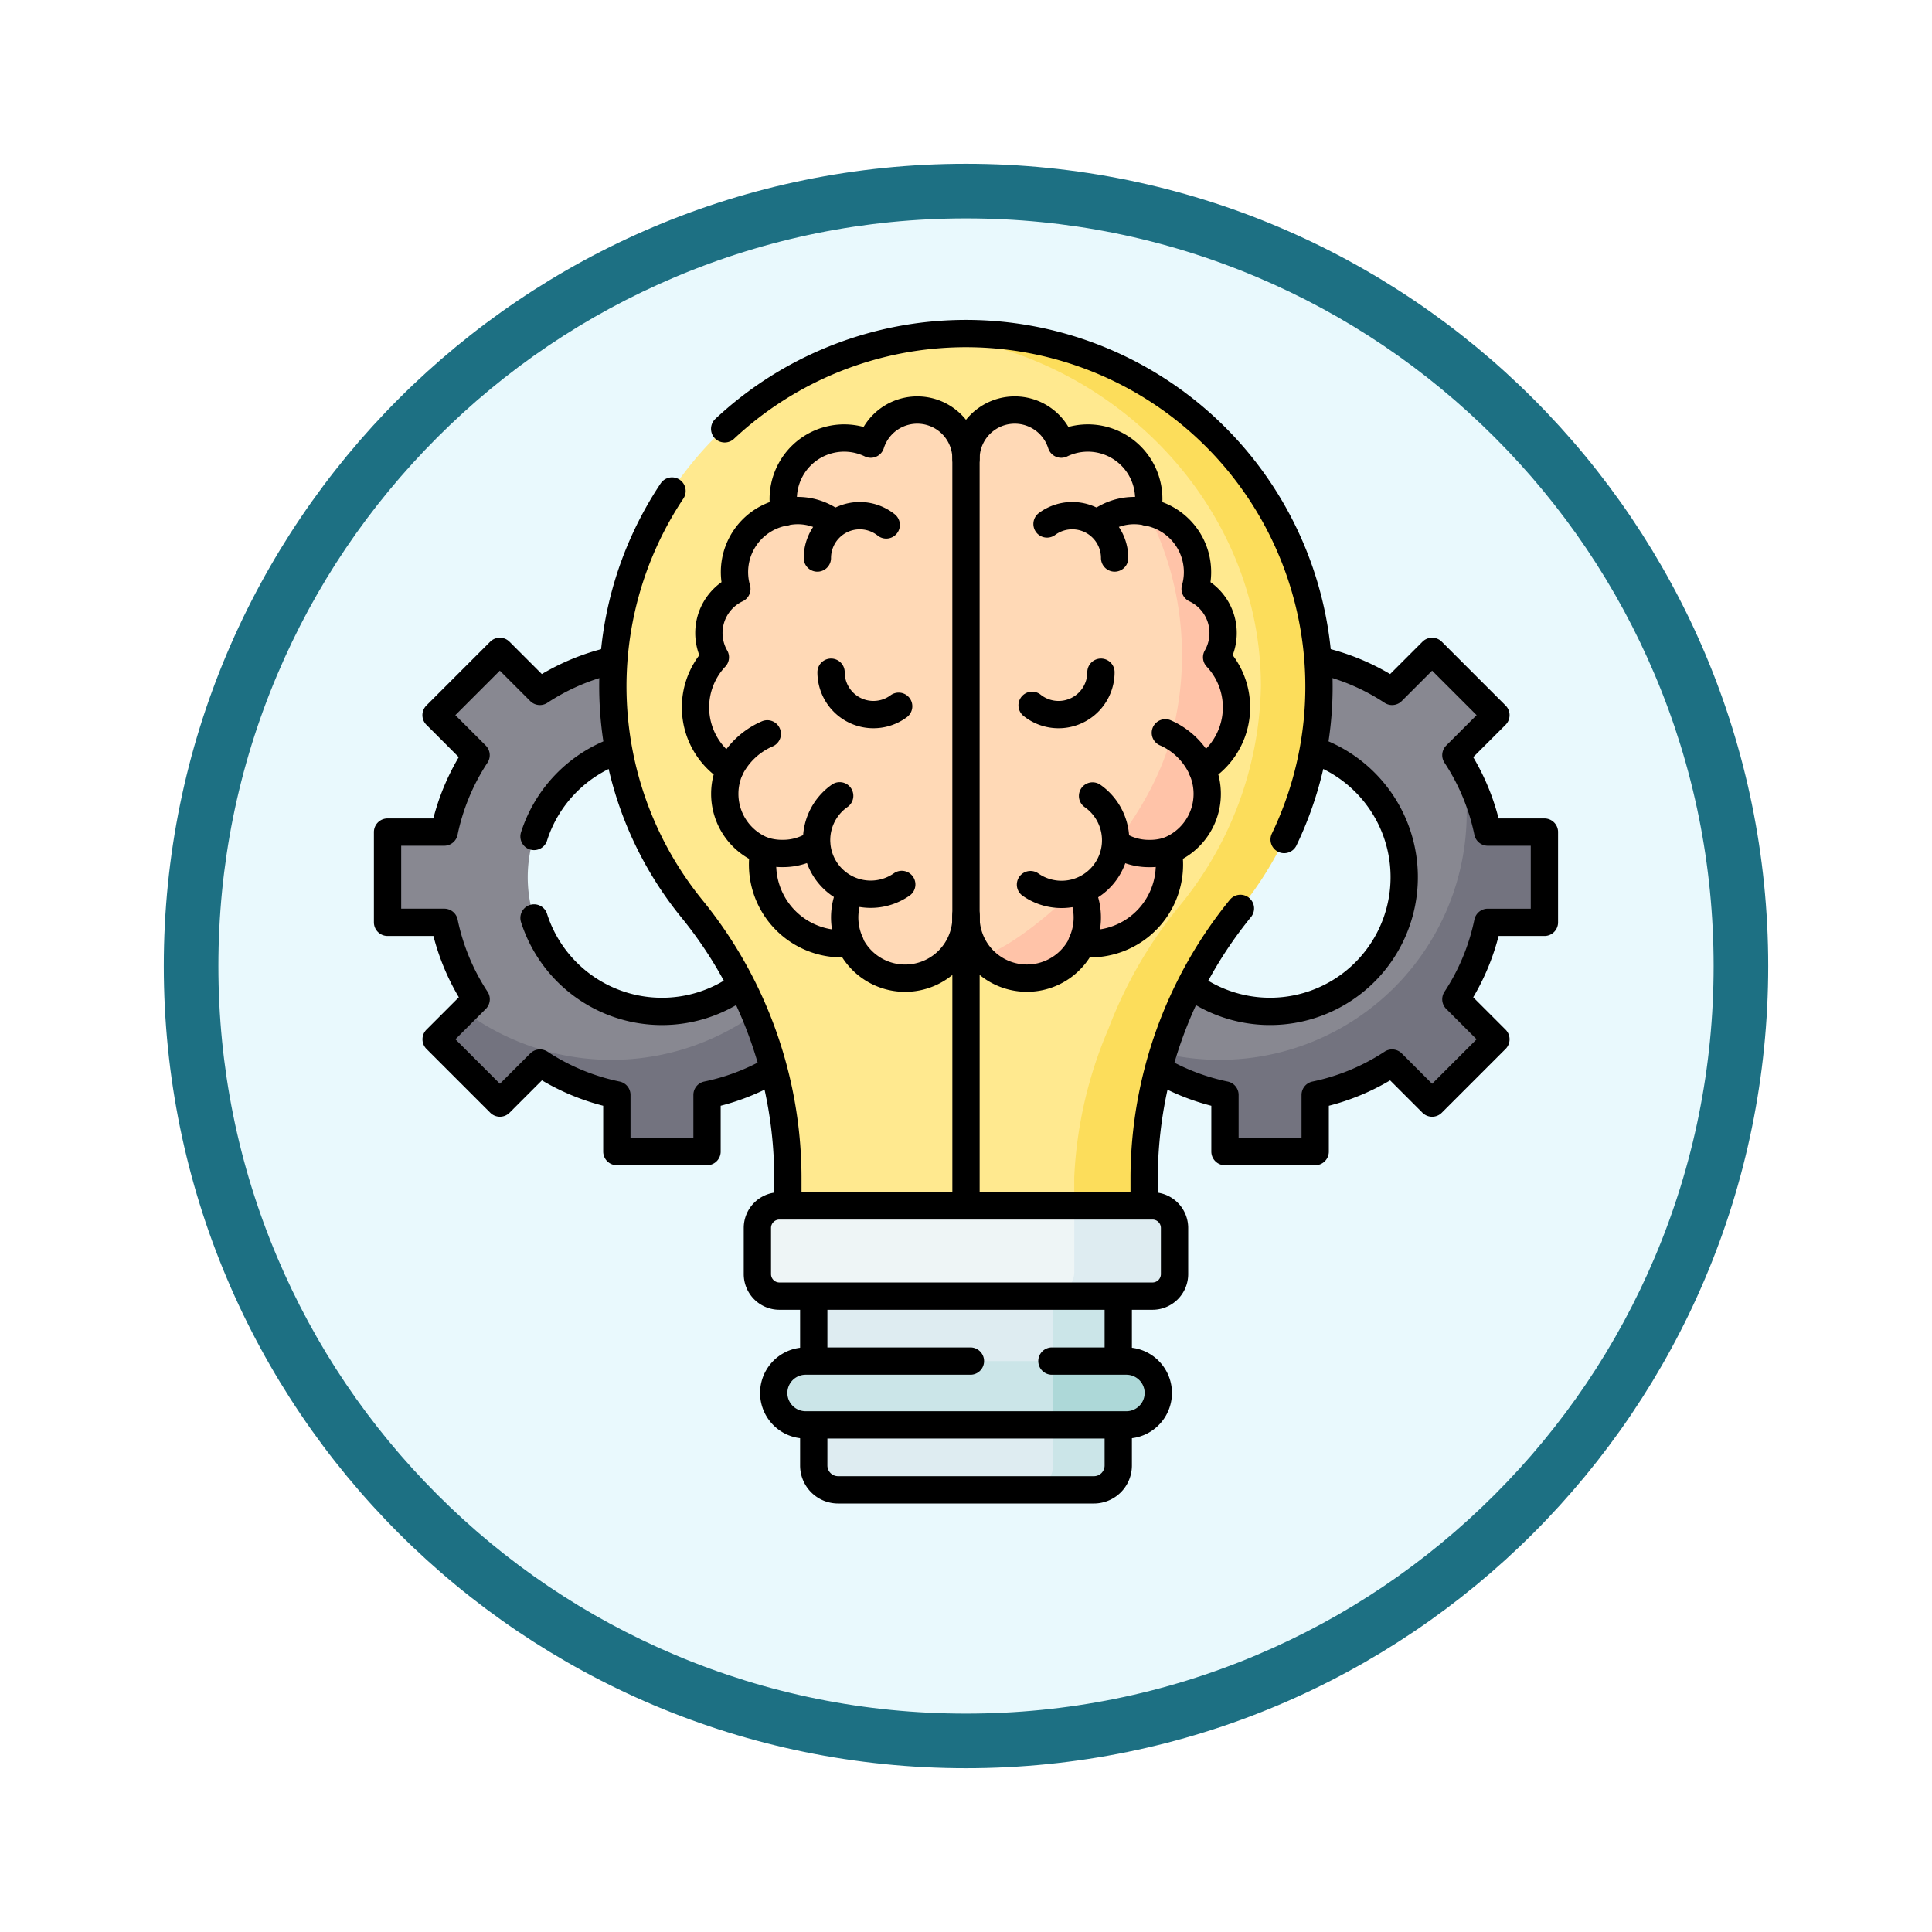 <svg xmlns="http://www.w3.org/2000/svg" xmlns:xlink="http://www.w3.org/1999/xlink" width="106.16" height="106.16" viewBox="0 0 106.16 106.16">
  <defs>
    <filter id="Path_982547" x="0" y="0" width="106.16" height="106.16" filterUnits="userSpaceOnUse">
      <feOffset dy="3" input="SourceAlpha"/>
      <feGaussianBlur stdDeviation="3" result="blur"/>
      <feFlood flood-opacity="0.161"/>
      <feComposite operator="in" in2="blur"/>
      <feComposite in="SourceGraphic"/>
    </filter>
  </defs>
  <g id="Group_1225017" data-name="Group 1225017" transform="translate(-610.92 -1881.069)">
    <g id="Group_1224871" data-name="Group 1224871">
      <g id="Group_1206132" data-name="Group 1206132" transform="translate(0 -58.931)">
        <g id="Group_1203794" data-name="Group 1203794" transform="translate(0 -4639.878)">
          <g id="Group_1203345" data-name="Group 1203345" transform="translate(338.92 5174.875)">
            <g id="Group_1177900" data-name="Group 1177900" transform="translate(281 1411.003)">
              <g id="Group_1172010" data-name="Group 1172010" transform="translate(0)">
                <g id="Group_1171046" data-name="Group 1171046">
                  <g id="Group_1148525" data-name="Group 1148525">
                    <g transform="matrix(1, 0, 0, 1, -9, -6)" filter="url(#Path_982547)">
                      <g id="Path_982547-2" data-name="Path 982547" transform="translate(9 6)" fill="#e9f9fd">
                        <path d="M 44.08 86.66 C 38.331 86.66 32.755 85.535 27.507 83.315 C 22.436 81.17 17.882 78.1 13.971 74.189 C 10.06 70.278 6.99 65.724 4.846 60.654 C 2.626 55.405 1.5 49.829 1.5 44.08 C 1.5 38.331 2.626 32.755 4.846 27.507 C 6.99 22.436 10.06 17.882 13.971 13.971 C 17.882 10.06 22.436 6.99 27.507 4.846 C 32.755 2.626 38.331 1.5 44.08 1.5 C 49.829 1.5 55.405 2.626 60.654 4.846 C 65.724 6.99 70.278 10.06 74.189 13.971 C 78.1 17.882 81.17 22.436 83.315 27.507 C 85.535 32.755 86.66 38.331 86.66 44.08 C 86.66 49.829 85.535 55.405 83.315 60.654 C 81.17 65.724 78.1 70.278 74.189 74.189 C 70.278 78.1 65.724 81.17 60.654 83.315 C 55.405 85.535 49.829 86.66 44.08 86.66 Z" stroke="none"/>
                        <path d="M 44.08 3 C 38.533 3 33.153 4.086 28.091 6.227 C 23.199 8.296 18.806 11.258 15.032 15.032 C 11.258 18.806 8.296 23.199 6.227 28.091 C 4.086 33.153 3 38.533 3 44.08 C 3 49.627 4.086 55.007 6.227 60.07 C 8.296 64.961 11.258 69.355 15.032 73.128 C 18.806 76.902 23.199 79.864 28.091 81.933 C 33.153 84.075 38.533 85.16 44.08 85.16 C 49.627 85.16 55.007 84.075 60.07 81.933 C 64.961 79.864 69.355 76.902 73.128 73.128 C 76.902 69.355 79.864 64.961 81.933 60.07 C 84.075 55.007 85.16 49.627 85.16 44.08 C 85.16 38.533 84.075 33.153 81.933 28.091 C 79.864 23.199 76.902 18.806 73.128 15.032 C 69.355 11.258 64.961 8.296 60.07 6.227 C 55.007 4.086 49.627 3 44.08 3 M 44.08 0 C 68.425 0 88.16 19.735 88.16 44.08 C 88.16 68.425 68.425 88.16 44.08 88.16 C 19.735 88.16 0 68.425 0 44.08 C 0 19.735 19.735 0 44.08 0 Z" stroke="none" fill="#1d7083"/>
                      </g>
                    </g>
                  </g>
                </g>
              </g>
            </g>
          </g>
        </g>
      </g>
      <g id="invention_9994283" transform="translate(624.715 1891.865)">
        <g id="Group_1224869" data-name="Group 1224869" transform="translate(7.501 7.5)">
          <g id="Group_1224865" data-name="Group 1224865" transform="translate(33.417 14.831)">
            <g id="Group_1224863" data-name="Group 1224863">
              <path id="Path_1090938" data-name="Path 1090938" d="M298.685,140.507l-.027-3.945a.256.256,0,0,0-.256-.256l-2.525.063a.255.255,0,0,1-.249-.2,13.935,13.935,0,0,0-1.231-3.795q-.112-.191-.23-.378a.255.255,0,0,1,.034-.318l1.876-1.876a.256.256,0,0,0,0-.362l-3.143-3.143a.256.256,0,0,0-.362,0l-1.876,1.876a.255.255,0,0,1-.318.034,12.159,12.159,0,0,0-4.055-1.642l-1.284-3.112h-3.672v3.112a12.148,12.148,0,0,0-4.226,1.754l-2.2-2.2-3.506,3.5,2.2,2.2a12.157,12.157,0,0,0-1.752,4.226H268.77v4.958h3.113a12.156,12.156,0,0,0,1.752,4.226l-2.2,2.2,3.506,3.5,2.2-2.2a12.732,12.732,0,0,0,4.23,1.416.255.255,0,0,1,.2.249l-.021,2.64a.256.256,0,0,0,.256.256l4.018-.027a.256.256,0,0,0,.256-.256l-.075-2.561a.255.255,0,0,1,.2-.249,14.344,14.344,0,0,0,4.145-1.858.255.255,0,0,1,.318.034l1.921,1.88a.256.256,0,0,0,.362,0l2.648-2.732a.256.256,0,0,0,0-.362l-1.709-1.733a.255.255,0,0,1-.034-.318,14.472,14.472,0,0,0,1.611-4.256.256.256,0,0,1,.249-.2l2.713.1A.256.256,0,0,0,298.685,140.507ZM283.846,145.9a7.374,7.374,0,1,1,7.374-7.374A7.375,7.375,0,0,1,283.846,145.9Z" transform="translate(-268.77 -123.452)" fill="#888891"/>
            </g>
            <g id="Group_1224864" data-name="Group 1224864" transform="translate(0 8.921)">
              <path id="Path_1090939" data-name="Path 1090939" d="M268.771,258.381v.3h.142Q268.84,258.531,268.771,258.381Z" transform="translate(-268.771 -250.044)" fill="#73737f"/>
              <path id="Path_1090940" data-name="Path 1090940" d="M317.079,197.132v4.446a.257.257,0,0,1-.256.256h-2.651a.257.257,0,0,0-.249.2,12.131,12.131,0,0,1-1.6,3.852.256.256,0,0,0,.035.318l1.876,1.876a.255.255,0,0,1,0,.361l-3.144,3.144a.255.255,0,0,1-.361,0l-1.876-1.876a.256.256,0,0,0-.318-.035,12.136,12.136,0,0,1-3.854,1.6.257.257,0,0,0-.2.249v2.651a.257.257,0,0,1-.256.256h-4.445a.257.257,0,0,1-.256-.256v-2.651a.257.257,0,0,0-.2-.249,12.135,12.135,0,0,1-4.025-1.709l-2.2,2.2-3.506-3.5,1.55-1.55A13.576,13.576,0,0,0,312.555,193.2a12.124,12.124,0,0,1,1.367,3.474.257.257,0,0,0,.249.2h2.651A.257.257,0,0,1,317.079,197.132Z" transform="translate(-286.928 -193.201)" fill="#73737f"/>
            </g>
          </g>
          <g id="Group_1224868" data-name="Group 1224868" transform="translate(0 14.831)">
            <g id="Group_1224866" data-name="Group 1224866">
              <path id="Path_1090941" data-name="Path 1090941" d="M37.416,140.507l-.027-3.945a.256.256,0,0,0-.256-.256l-2.525.063a.255.255,0,0,1-.249-.2,13.934,13.934,0,0,0-1.231-3.795q-.112-.191-.23-.378a.255.255,0,0,1,.034-.318l1.876-1.876a.256.256,0,0,0,0-.362L31.665,126.3a.256.256,0,0,0-.362,0l-1.876,1.876a.255.255,0,0,1-.318.034,12.159,12.159,0,0,0-4.055-1.642l-1.284-3.112H22.221L20.1,126.564a12.148,12.148,0,0,0-4.226,1.754l-2.2-2.2-3.506,3.5,2.2,2.2a12.156,12.156,0,0,0-1.752,4.226H7.5v4.958h3.113a12.156,12.156,0,0,0,1.752,4.226l-2.2,2.2,3.506,3.5,2.2-2.2a12.732,12.732,0,0,0,4.23,1.416.255.255,0,0,1,.2.249l-.021,2.64a.256.256,0,0,0,.256.256l4.018-.027a.256.256,0,0,0,.256-.256l-.075-2.561a.255.255,0,0,1,.2-.249,14.345,14.345,0,0,0,4.145-1.858.255.255,0,0,1,.318.034l1.921,1.88a.256.256,0,0,0,.362,0l2.648-2.732a.256.256,0,0,0,0-.362l-1.709-1.733a.255.255,0,0,1-.034-.318,14.474,14.474,0,0,0,1.611-4.256.255.255,0,0,1,.249-.2l2.713.1A.256.256,0,0,0,37.416,140.507ZM22.577,145.9a7.374,7.374,0,1,1,7.374-7.374A7.375,7.375,0,0,1,22.577,145.9Z" transform="translate(-7.501 -123.452)" fill="#888891"/>
            </g>
            <g id="Group_1224867" data-name="Group 1224867" transform="translate(0 8.921)">
              <path id="Path_1090942" data-name="Path 1090942" d="M7.5,258.381v.3h.142Q7.57,258.531,7.5,258.381Z" transform="translate(-7.501 -250.044)" fill="#73737f"/>
              <path id="Path_1090943" data-name="Path 1090943" d="M55.809,197.132v4.446a.257.257,0,0,1-.256.256H52.9a.257.257,0,0,0-.249.2,12.13,12.13,0,0,1-1.6,3.852.256.256,0,0,0,.035.318l1.876,1.876a.255.255,0,0,1,0,.361l-3.144,3.144a.255.255,0,0,1-.361,0l-1.876-1.876a.256.256,0,0,0-.318-.035,12.136,12.136,0,0,1-3.854,1.6.257.257,0,0,0-.2.249v2.651a.257.257,0,0,1-.256.256H38.511a.257.257,0,0,1-.256-.256v-2.651a.257.257,0,0,0-.2-.249,12.135,12.135,0,0,1-4.025-1.709l-2.2,2.2-3.506-3.5,1.55-1.55A13.575,13.575,0,0,0,51.285,193.2a12.122,12.122,0,0,1,1.367,3.474.257.257,0,0,0,.249.2h2.651A.257.257,0,0,1,55.809,197.132Z" transform="translate(-25.658 -193.201)" fill="#73737f"/>
            </g>
          </g>
          <path id="Path_1090944" data-name="Path 1090944" d="M142.063,27.853a18.056,18.056,0,0,1-4.142,11.771,24.177,24.177,0,0,0-3.817,6.645l-.3.166c-1.692,3.773-1.082,8.376-1.582,12.532H113.9V54.609a23.971,23.971,0,0,0-1.488-8.341,22.857,22.857,0,0,0-3.742-6.542,19.4,19.4,0,0,1,13.111-31.6,21.646,21.646,0,0,1,2.25.116C134.643,8.373,142.063,17.215,142.063,27.853Z" transform="translate(-91.909 -8.034)" fill="#ffe98f"/>
          <path id="Path_1090945" data-name="Path 1090945" d="M262.4,26.905a19.321,19.321,0,0,1-4.3,12.184,24.175,24.175,0,0,0-3.817,6.645,22.973,22.973,0,0,0-1.5,8.136v4.562h-3.837V53.87a23.386,23.386,0,0,1,1.88-8.136.072.072,0,0,0,.005-.015,24.194,24.194,0,0,1,3.812-6.629,19.545,19.545,0,0,0,4.56-12.184c0-10.066-8.3-18.343-18.115-19.311A19.4,19.4,0,0,1,262.4,26.905Z" transform="translate(-211.214 -7.5)" fill="#fcdd5b"/>
          <path id="Path_1090946" data-name="Path 1090946" d="M205.65,420.23l-2.838.457H191.933a1.338,1.338,0,0,1-1.339-1.339V408.394h16.041l.353,10.5A1.338,1.338,0,0,1,205.65,420.23Z" transform="translate(-167.176 -357.118)" fill="#deecf1"/>
          <path id="Path_1090947" data-name="Path 1090947" d="M287.86,408.391v10.954a1.34,1.34,0,0,1-1.339,1.339H282.94a1.34,1.34,0,0,0,1.339-1.339V408.391Z" transform="translate(-247.71 -357.115)" fill="#cbe5e8"/>
          <path id="Path_1090948" data-name="Path 1090948" d="M192.681,452.288l-3.936.4h-13.6a1.753,1.753,0,0,1-1.753-1.753h0a1.753,1.753,0,0,1,1.753-1.753h13.6l3.936.435c.968,0,1.12.242,1.12,1.21h0C193.8,451.794,193.65,452.288,192.681,452.288Z" transform="translate(-152.176 -392.688)" fill="#cbe5e8"/>
          <path id="Path_1090949" data-name="Path 1090949" d="M299.192,450.935a1.753,1.753,0,0,1-1.754,1.752h-4.028v-3.506h4.028A1.754,1.754,0,0,1,299.192,450.935Z" transform="translate(-256.842 -392.688)" fill="#add8d8"/>
          <path id="Path_1090950" data-name="Path 1090950" d="M153.9,70.57a3.347,3.347,0,0,1-5.618-.687c-.15.016-.739-.3-.893-.3-.387,0-.325.271-.682.176a4.357,4.357,0,0,1-3.164-3.432c-.045-.251.2-.459.2-.723s-.24-.564-.2-.811a3.35,3.35,0,0,1-1.874-4.441c0-.009.009-.019.013-.029-.228-.142-.318-.491-.513-.674s-.5-.208-.65-.43a4.013,4.013,0,0,1,.365-5.055c-.226-.392.016-.638.016-1.123,0-.125-.363-.458-.346-.579a2.678,2.678,0,0,1,1.511-2.053,3.348,3.348,0,0,1,2.627-4.22c-.051-.233.263-.5.263-.75,0-.286-.305-.538-.238-.8a3.348,3.348,0,0,1,4.705-2.182c.077-.245.538-.153.678-.362s-.034-.728.163-.893a2.678,2.678,0,0,1,3.637.193c.469.481.454,3.155.454,3.881V67.443C154.357,68.247,154.376,69.993,153.9,70.57Z" transform="translate(-122.875 -36.349)" fill="#ffd9b6"/>
          <path id="Path_1090951" data-name="Path 1090951" d="M258.81,70.568a3.093,3.093,0,0,0,2.594.864,2.91,2.91,0,0,0,2.768-1.832,13.2,13.2,0,0,0,1.782-.25,3.494,3.494,0,0,0,2.848-3,12.55,12.55,0,0,0,.166-1.811,3.136,3.136,0,0,0,2.115-2.981,3.088,3.088,0,0,0-.412-1.235c0-.009,1.87-2.762,1.87-3.619a3.359,3.359,0,0,0-.908-2.54,5.485,5.485,0,0,0,.275-1.8,2.456,2.456,0,0,0-1.482-1.932,4.849,4.849,0,0,0,.075-1.116,3.641,3.641,0,0,0-2.483-3.13c.051-.233-.263-.5-.263-.75,0-.286.305-.538.238-.8a3.348,3.348,0,0,0-4.705-2.182c-.077-.245-.538-.153-.678-.362s.034-.728-.163-.893a2.676,2.676,0,0,0-3.636.193c-.469.481-.455,3.155-.455,3.881V67.441C258.355,68.245,258.338,69.991,258.81,70.568Z" transform="translate(-226.269 -36.347)" fill="#ffd9b6"/>
          <path id="Path_1090952" data-name="Path 1090952" d="M274.412,99.925a3.333,3.333,0,0,0-.269-1.318l-.013-.029c.228-.142.318-.491.513-.674s.5-.208.65-.43a4.012,4.012,0,0,0-.365-5.055c.226-.392-.016-.638-.016-1.123,0-.125.363-.458.346-.579a2.678,2.678,0,0,0-1.511-2.053,3.348,3.348,0,0,0-2.627-4.22,17.212,17.212,0,0,1,1.517,11.506c-1.366,6.931-9.174,12.873-10.724,12.873a3.346,3.346,0,0,0,5.617-.687c.15.016.738-.3.893-.3.387,0,.325.271.682.176a4.357,4.357,0,0,0,3.164-3.432c.045-.251-.2-.459-.2-.723s.24-.564.2-.811A3.348,3.348,0,0,0,274.412,99.925Z" transform="translate(-229.372 -74.602)" fill="#ffc3a8"/>
          <path id="Path_1090953" data-name="Path 1090953" d="M187.637,387.039l-4.64.436H167.622a1.211,1.211,0,0,1-1.211-1.211V383.73a1.211,1.211,0,0,1,1.211-1.211h16.2l3.835.312a1.211,1.211,0,0,1,1.211,1.211l-.019,1.787A1.211,1.211,0,0,1,187.637,387.039Z" transform="translate(-146.086 -334.552)" fill="#eef5f6"/>
          <path id="Path_1090954" data-name="Path 1090954" d="M298.809,383.731v2.535a1.211,1.211,0,0,1-1.211,1.211h-5.65a1.354,1.354,0,0,0,1.354-1.353v-3.6h4.3A1.211,1.211,0,0,1,298.809,383.731Z" transform="translate(-255.566 -334.554)" fill="#deecf1"/>
        </g>
        <g id="Group_1224870" data-name="Group 1224870" transform="translate(7.501 7.5)">
          <path id="Path_1090955" data-name="Path 1090955" d="M339.65,167.314a12.123,12.123,0,0,0,3.531,1.328v3.113h4.957v-3.113a12.145,12.145,0,0,0,4.226-1.752l2.2,2.2,3.505-3.505-2.2-2.2a12.144,12.144,0,0,0,1.752-4.226h3.113V154.2h-3.113a12.144,12.144,0,0,0-1.752-4.226l2.2-2.2-3.505-3.505-2.2,2.2a12.149,12.149,0,0,0-3.944-1.691" transform="translate(-297.167 -126.774)" fill="none" stroke="#000" stroke-linecap="round" stroke-linejoin="round" stroke-miterlimit="10" stroke-width="1.5"/>
          <path id="Path_1090956" data-name="Path 1090956" d="M360.045,186.946a7.375,7.375,0,1,1-6.723,12.973" transform="translate(-309.09 -163.994)" fill="none" stroke="#000" stroke-linecap="round" stroke-linejoin="round" stroke-miterlimit="10" stroke-width="1.5"/>
          <path id="Path_1090957" data-name="Path 1090957" d="M28.523,167.349a12.123,12.123,0,0,1-3.468,1.292v3.113H20.1v-3.113a12.144,12.144,0,0,1-4.226-1.752l-2.2,2.2-3.505-3.505,2.2-2.2a12.144,12.144,0,0,1-1.752-4.226H7.5V154.2h3.113a12.144,12.144,0,0,1,1.752-4.226l-2.2-2.2,3.505-3.505,2.2,2.2a12.144,12.144,0,0,1,3.941-1.69" transform="translate(-7.501 -126.774)" fill="none" stroke="#000" stroke-linecap="round" stroke-linejoin="round" stroke-miterlimit="10" stroke-width="1.5"/>
          <path id="Path_1090958" data-name="Path 1090958" d="M70.421,258.811a7.377,7.377,0,0,0,11.331,3.75" transform="translate(-62.373 -226.667)" fill="none" stroke="#000" stroke-linecap="round" stroke-linejoin="round" stroke-miterlimit="10" stroke-width="1.5"/>
          <path id="Path_1090959" data-name="Path 1090959" d="M70.421,191.779a7.388,7.388,0,0,1,4.519-4.7" transform="translate(-62.373 -164.112)" fill="none" stroke="#000" stroke-linecap="round" stroke-linejoin="round" stroke-miterlimit="10" stroke-width="1.5"/>
          <path id="Path_1090960" data-name="Path 1090960" d="M107.539,75.391A19.359,19.359,0,0,0,108.675,98.4a23.463,23.463,0,0,1,5.23,14.883v1.188" transform="translate(-91.909 -66.707)" fill="none" stroke="#000" stroke-linecap="round" stroke-linejoin="round" stroke-miterlimit="10" stroke-width="1.5"/>
          <path id="Path_1090961" data-name="Path 1090961" d="M152.331,12.768a19.4,19.4,0,0,1,30.742,22.567" transform="translate(-133.807 -7.5)" fill="none" stroke="#000" stroke-linecap="round" stroke-linejoin="round" stroke-miterlimit="10" stroke-width="1.5"/>
          <path id="Path_1090962" data-name="Path 1090962" d="M332.531,270.791v-1.329a23.545,23.545,0,0,1,5.29-14.751" transform="translate(-290.958 -223.092)" fill="none" stroke="#000" stroke-linecap="round" stroke-linejoin="round" stroke-miterlimit="10" stroke-width="1.5"/>
          <path id="Path_1090963" data-name="Path 1090963" d="M207.326,478.029v2.047a1.338,1.338,0,0,1-1.338,1.338H191.933a1.338,1.338,0,0,1-1.339-1.338v-2.047" transform="translate(-167.176 -417.846)" fill="none" stroke="#000" stroke-linecap="round" stroke-linejoin="round" stroke-miterlimit="10" stroke-width="1.5"/>
          <line id="Line_726" data-name="Line 726" y2="3.211" transform="translate(40.15 53.149)" fill="none" stroke="#000" stroke-linecap="round" stroke-linejoin="round" stroke-miterlimit="10" stroke-width="1.5"/>
          <line id="Line_727" data-name="Line 727" y1="3.211" transform="translate(23.418 53.149)" fill="none" stroke="#000" stroke-linecap="round" stroke-linejoin="round" stroke-miterlimit="10" stroke-width="1.5"/>
          <path id="Path_1090964" data-name="Path 1090964" d="M188.118,387.477h-20.5a1.211,1.211,0,0,1-1.211-1.211v-2.535a1.211,1.211,0,0,1,1.211-1.211h20.5a1.211,1.211,0,0,1,1.211,1.211v2.535A1.211,1.211,0,0,1,188.118,387.477Z" transform="translate(-146.086 -334.553)" fill="none" stroke="#000" stroke-linecap="round" stroke-linejoin="round" stroke-miterlimit="10" stroke-width="1.5"/>
          <path id="Path_1090965" data-name="Path 1090965" d="M188.678,449.181h4.092a1.753,1.753,0,1,1,0,3.506H175.145a1.753,1.753,0,0,1,0-3.506H184.2" transform="translate(-152.173 -392.688)" fill="none" stroke="#000" stroke-linecap="round" stroke-linejoin="round" stroke-miterlimit="10" stroke-width="1.5"/>
          <path id="Path_1090966" data-name="Path 1090966" d="M154.649,43.256a2.679,2.679,0,0,0-5.234-.8,3.348,3.348,0,0,0-4.731,3.735,3.347,3.347,0,0,0-2.627,4.22,2.678,2.678,0,0,0-1.181,3.756,4.015,4.015,0,0,0,.8,6.159,3.348,3.348,0,0,0,1.86,4.47,4.353,4.353,0,0,0,4.74,5.089,3.348,3.348,0,0,0,6.374-1.433" transform="translate(-122.864 -36.347)" fill="none" stroke="#000" stroke-linecap="round" stroke-linejoin="round" stroke-miterlimit="10" stroke-width="1.5"/>
          <path id="Path_1090967" data-name="Path 1090967" d="M256,43.256a2.679,2.679,0,0,1,5.234-.8,3.348,3.348,0,0,1,4.731,3.735,3.347,3.347,0,0,1,2.627,4.22,2.678,2.678,0,0,1,1.181,3.756,4.015,4.015,0,0,1-.8,6.159,3.348,3.348,0,0,1-1.86,4.47,4.353,4.353,0,0,1-4.74,5.089A3.348,3.348,0,0,1,256,68.449Z" transform="translate(-224.217 -36.347)" fill="none" stroke="#000" stroke-linecap="round" stroke-linejoin="round" stroke-miterlimit="10" stroke-width="1.5"/>
          <path id="Path_1090968" data-name="Path 1090968" d="M323.21,227.139a3.264,3.264,0,0,1-1.064.157,3.22,3.22,0,0,1-1.823-.563" transform="translate(-280.311 -198.692)" fill="none" stroke="#000" stroke-linecap="round" stroke-linejoin="round" stroke-miterlimit="10" stroke-width="1.5"/>
          <path id="Path_1090969" data-name="Path 1090969" d="M341.643,179.276a3.94,3.94,0,0,1,2.021,2.005" transform="translate(-298.905 -157.305)" fill="none" stroke="#000" stroke-linecap="round" stroke-linejoin="round" stroke-miterlimit="10" stroke-width="1.5"/>
          <path id="Path_1090970" data-name="Path 1090970" d="M305.772,249.283a3.341,3.341,0,0,1-.089,2.6" transform="translate(-267.544 -218.358)" fill="none" stroke="#000" stroke-linecap="round" stroke-linejoin="round" stroke-miterlimit="10" stroke-width="1.5"/>
          <path id="Path_1090971" data-name="Path 1090971" d="M317.415,83.879a3.213,3.213,0,0,0-2.419.4" transform="translate(-275.666 -74.037)" fill="none" stroke="#000" stroke-linecap="round" stroke-linejoin="round" stroke-miterlimit="10" stroke-width="1.5"/>
          <path id="Path_1090972" data-name="Path 1090972" d="M169.087,227.1a3.265,3.265,0,0,0,1.064.157,3.22,3.22,0,0,0,1.831-.568" transform="translate(-148.419 -198.656)" fill="none" stroke="#000" stroke-linecap="round" stroke-linejoin="round" stroke-miterlimit="10" stroke-width="1.5"/>
          <path id="Path_1090973" data-name="Path 1090973" d="M156.6,179.711a4.1,4.1,0,0,0-2.054,1.95" transform="translate(-135.735 -157.684)" fill="none" stroke="#000" stroke-linecap="round" stroke-linejoin="round" stroke-miterlimit="10" stroke-width="1.5"/>
          <path id="Path_1090974" data-name="Path 1090974" d="M204.1,249.283a3.34,3.34,0,0,0,.089,2.6" transform="translate(-178.761 -218.358)" fill="none" stroke="#000" stroke-linecap="round" stroke-linejoin="round" stroke-miterlimit="10" stroke-width="1.5"/>
          <path id="Path_1090975" data-name="Path 1090975" d="M178.077,83.879a3.213,3.213,0,0,1,2.419.4" transform="translate(-156.26 -74.037)" fill="none" stroke="#000" stroke-linecap="round" stroke-linejoin="round" stroke-miterlimit="10" stroke-width="1.5"/>
          <path id="Path_1090976" data-name="Path 1090976" d="M192.144,88.309a2.329,2.329,0,0,1,3.783-1.819" transform="translate(-168.527 -75.942)" fill="none" stroke="#000" stroke-linecap="round" stroke-linejoin="round" stroke-miterlimit="10" stroke-width="1.5"/>
          <path id="Path_1090977" data-name="Path 1090977" d="M290.81,86.436a2.329,2.329,0,0,1,3.715,1.871" transform="translate(-254.574 -75.941)" fill="none" stroke="#000" stroke-linecap="round" stroke-linejoin="round" stroke-miterlimit="10" stroke-width="1.5"/>
          <path id="Path_1090978" data-name="Path 1090978" d="M288.178,153.241a2.329,2.329,0,0,1-3.783,1.819" transform="translate(-248.979 -134.6)" fill="none" stroke="#000" stroke-linecap="round" stroke-linejoin="round" stroke-miterlimit="10" stroke-width="1.5"/>
          <path id="Path_1090979" data-name="Path 1090979" d="M201.743,155.113a2.329,2.329,0,0,1-3.715-1.871" transform="translate(-173.659 -134.601)" fill="none" stroke="#000" stroke-linecap="round" stroke-linejoin="round" stroke-miterlimit="10" stroke-width="1.5"/>
          <path id="Path_1090980" data-name="Path 1090980" d="M196.505,211.206a2.973,2.973,0,0,1-3.411-4.871" transform="translate(-168.251 -180.903)" fill="none" stroke="#000" stroke-linecap="round" stroke-linejoin="round" stroke-miterlimit="10" stroke-width="1.5"/>
          <path id="Path_1090981" data-name="Path 1090981" d="M287.1,206.4a2.973,2.973,0,0,1-3.411,4.871" transform="translate(-248.362 -180.959)" fill="none" stroke="#000" stroke-linecap="round" stroke-linejoin="round" stroke-miterlimit="10" stroke-width="1.5"/>
          <line id="Line_728" data-name="Line 728" y2="15.599" transform="translate(31.784 31.974)" fill="none" stroke="#000" stroke-linecap="round" stroke-linejoin="round" stroke-miterlimit="10" stroke-width="1.5"/>
        </g>
      </g>
    </g>
  </g>
</svg>

